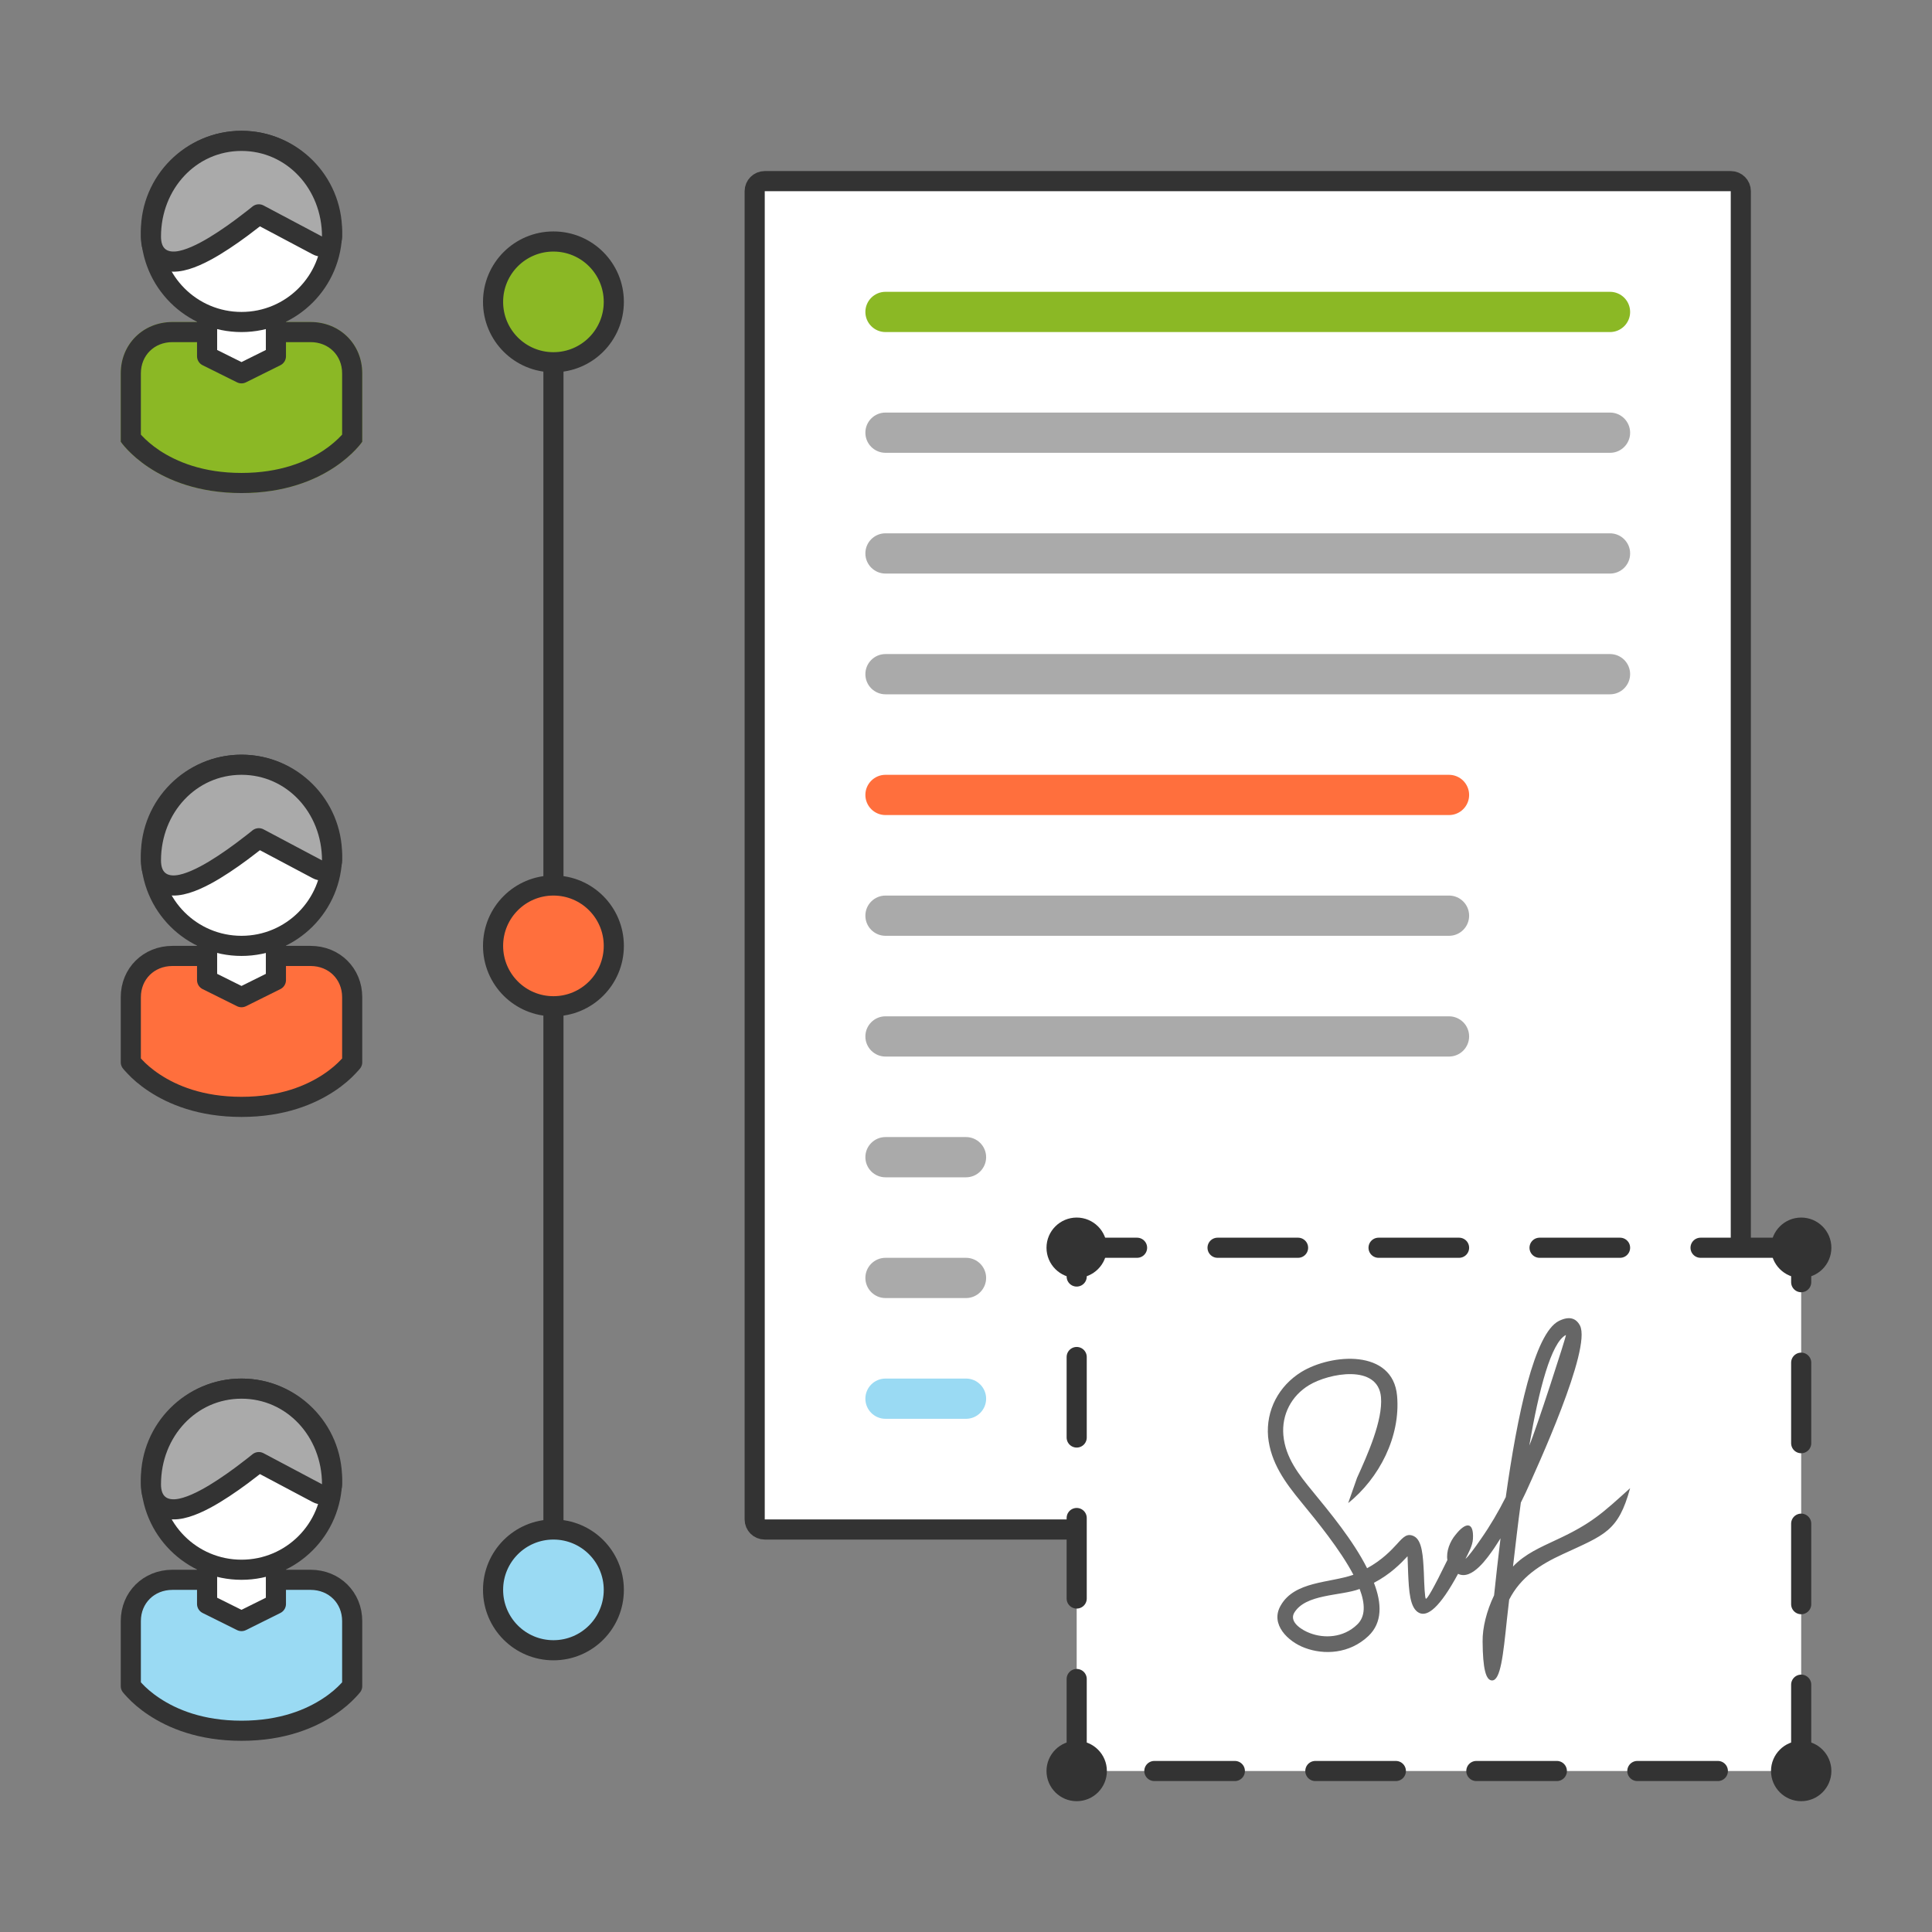 <svg width="96" height="96" viewBox="0 0 96 96" fill="none" xmlns="http://www.w3.org/2000/svg">
<rect x="0" y="0" width="96" height="96" fill="#808080" stroke="none"/>
<path d="M86 9H38C37.724 9 37.5 9.224 37.5 9.5V75.5C37.5 75.776 37.724 76 38 76H86C86.276 76 86.5 75.776 86.5 75.5V9.5C86.5 9.224 86.276 9 86 9Z" fill="white" stroke="#333333"/>
<path d="M15.43 16H8.57C7.11 16 6 17.105 6 18.55V21.95C6 21.95 7.71 24.5 12 24.5C16.29 24.5 18 21.95 18 21.95V18.55C18 17.105 16.89 16 15.43 16Z" fill="#8BB825"/>
<path fill-rule="evenodd" clip-rule="evenodd" d="M15.43 17H8.57C7.66 17 7 17.665 7 18.55V21.596C7.02 21.616 7.04 21.637 7.06 21.659C7.24 21.851 7.53 22.119 7.94 22.391C8.76 22.929 10.07 23.5 12 23.5C13.93 23.5 15.24 22.929 16.06 22.391C16.47 22.119 16.76 21.851 16.94 21.659C16.96 21.637 16.98 21.616 17 21.596V18.55C17 17.665 16.34 17 15.43 17ZM18 21.95V18.55C18 17.105 16.89 16 15.43 16H8.57C7.11 16 6 17.105 6 18.55V21.95C6 21.95 7.71 24.5 12 24.5C16.29 24.5 18 21.95 18 21.95Z" fill="#333333"/>
<path d="M13.71 17.7L12 18.55L10.29 17.7V14.3H13.71V17.7Z" fill="white" stroke="#333333" stroke-miterlimit="10" stroke-linecap="round" stroke-linejoin="round"/>
<path d="M12 16C14.49 16 16.5 13.985 16.5 11.5C16.5 9.015 14.49 7 12 7C9.51 7 7.5 9.015 7.5 11.5C7.5 13.985 9.51 16 12 16Z" fill="white" stroke="#333333" stroke-miterlimit="10" stroke-linecap="round" stroke-linejoin="round"/>
<path d="M15.77 12.195C15.92 12.278 16.11 12.273 16.26 12.182C16.41 12.092 16.5 11.929 16.5 11.754C16.5 9.125 14.54 7 12 7C9.46 7 7.5 9.125 7.5 11.754C7.5 12.124 7.59 12.489 7.87 12.739C8.15 12.987 8.51 13.021 8.8 12.99C9.37 12.93 10.06 12.587 10.66 12.225C11.28 11.849 11.9 11.401 12.35 11.05C12.56 10.894 12.73 10.756 12.86 10.651L15.77 12.195Z" fill="#AAAAAA" stroke="#333333" stroke-linecap="round" stroke-linejoin="round"/>
<path d="M8.57 47.5H15.43C16.61 47.5 17.5 48.385 17.5 49.55V52.782C17.45 52.838 17.39 52.914 17.3 53.004C17.1 53.219 16.78 53.513 16.33 53.808C15.44 54.396 14.04 55 12 55C9.96 55 8.56 54.396 7.67 53.808C7.22 53.513 6.9 53.219 6.7 53.004C6.61 52.914 6.55 52.838 6.5 52.782V49.55C6.5 48.385 7.39 47.5 8.57 47.5Z" fill="#FF6F3D" stroke="#333333" stroke-miterlimit="10" stroke-linecap="round" stroke-linejoin="round"/>
<path d="M13.71 48.7L12 49.55L10.29 48.7V45.3H13.71V48.7Z" fill="white" stroke="#333333" stroke-miterlimit="10" stroke-linecap="round" stroke-linejoin="round"/>
<path d="M12 47C14.49 47 16.5 44.985 16.5 42.5C16.5 40.015 14.49 38 12 38C9.51 38 7.5 40.015 7.5 42.5C7.5 44.985 9.51 47 12 47Z" fill="white" stroke="#333333" stroke-miterlimit="10" stroke-linecap="round" stroke-linejoin="round"/>
<path d="M15.77 43.195C15.92 43.278 16.11 43.273 16.26 43.182C16.41 43.092 16.5 42.929 16.5 42.754C16.5 40.125 14.54 38 12 38C9.46 38 7.5 40.125 7.5 42.754C7.5 43.124 7.59 43.489 7.87 43.739C8.15 43.987 8.51 44.021 8.8 43.99C9.37 43.929 10.06 43.587 10.66 43.225C11.28 42.849 11.9 42.401 12.35 42.05C12.56 41.894 12.73 41.756 12.86 41.651L15.77 43.195Z" fill="#AAAAAA" stroke="#333333" stroke-linecap="round" stroke-linejoin="round"/>
<path d="M8.57 78.5H15.43C16.61 78.5 17.5 79.385 17.5 80.55V83.781C17.45 83.838 17.39 83.914 17.3 84.004C17.1 84.219 16.78 84.513 16.33 84.808C15.44 85.396 14.04 86 12 86C9.96 86 8.56 85.396 7.67 84.808C7.22 84.513 6.9 84.219 6.7 84.004C6.61 83.914 6.55 83.838 6.5 83.781V80.55C6.5 79.385 7.39 78.5 8.57 78.5Z" fill="#9ADAF3" stroke="#333333" stroke-miterlimit="10" stroke-linecap="round" stroke-linejoin="round"/>
<path d="M13.71 79.7L12 80.55L10.29 79.7V76.3H13.71V79.7Z" fill="white" stroke="#333333" stroke-miterlimit="10" stroke-linecap="round" stroke-linejoin="round"/>
<path d="M12 78C14.49 78 16.5 75.985 16.5 73.5C16.5 71.015 14.49 69 12 69C9.51 69 7.5 71.015 7.5 73.5C7.5 75.985 9.51 78 12 78Z" fill="white" stroke="#333333" stroke-miterlimit="10" stroke-linecap="round" stroke-linejoin="round"/>
<path d="M15.77 74.195C15.92 74.278 16.11 74.273 16.26 74.183C16.41 74.092 16.5 73.929 16.5 73.754C16.5 71.125 14.54 69 12 69C9.46 69 7.5 71.125 7.5 73.754C7.5 74.124 7.59 74.489 7.87 74.739C8.15 74.987 8.51 75.021 8.8 74.99C9.37 74.93 10.06 74.587 10.66 74.225C11.28 73.849 11.9 73.401 12.35 73.05C12.56 72.894 12.73 72.756 12.86 72.651L15.77 74.195Z" fill="#AAAAAA" stroke="#333333" stroke-linecap="round" stroke-linejoin="round"/>
<path d="M27.5 15.5V79.5" stroke="#333333"/>
<path d="M27.5 12C29.16 12 30.5 13.343 30.5 15C30.5 16.657 29.16 18 27.5 18C25.84 18 24.5 16.657 24.5 15C24.5 13.343 25.84 12 27.5 12Z" fill="#8BB825" stroke="#333333"/>
<path d="M27.5 44C29.16 44 30.5 45.343 30.5 47C30.5 48.657 29.16 50 27.5 50C25.84 50 24.5 48.657 24.5 47C24.5 45.343 25.84 44 27.5 44Z" fill="#FF6F3D" stroke="#333333"/>
<path d="M27.5 76C29.16 76 30.5 77.343 30.5 79C30.5 80.657 29.16 82 27.5 82C25.84 82 24.5 80.657 24.5 79C24.5 77.343 25.84 76 27.5 76Z" fill="#9ADAF3" stroke="#333333"/>
<path d="M88.5 62H54.5C53.948 62 53.5 62.448 53.5 63V87C53.5 87.552 53.948 88 54.5 88H88.5C89.052 88 89.5 87.552 89.5 87V63C89.5 62.448 89.052 62 88.5 62Z" fill="white" stroke="#333333" stroke-linecap="round" stroke-linejoin="round" stroke-dasharray="4 4"/>
<path fill-rule="evenodd" clip-rule="evenodd" d="M67.43 73.435C67.94 72.31 68.72 70.582 68.62 69.42C68.47 67.766 66.03 68.232 65.05 68.825C64.17 69.355 63.68 70.291 63.77 71.316C63.87 72.434 64.55 73.286 65.23 74.113C66.06 75.126 67.24 76.548 67.93 77.924C68.68 77.515 69.14 77.022 69.42 76.716C69.73 76.372 69.92 76.167 70.26 76.335C70.67 76.539 70.71 77.329 70.75 78.138C70.77 78.76 70.8 79.411 70.85 79.439C70.91 79.466 71.2 78.993 71.92 77.515C71.85 77.094 72.05 76.588 72.32 76.269C72.82 75.628 73.24 75.591 73.19 76.465C73.17 76.814 72.97 77.149 72.82 77.459C72.95 77.357 73.26 76.948 73.59 76.465C74.05 75.808 74.46 75.107 74.82 74.392C75.39 70.331 76.24 66.251 77.46 65.637C77.97 65.386 78.31 65.489 78.51 65.87C79.09 67.022 76.35 72.979 75.81 74.169L75.57 74.662C75.42 75.74 75.3 76.827 75.18 77.84C75.78 77.209 76.55 76.884 77.32 76.52C79.09 75.703 79.64 75.173 81 73.946C80.41 76.102 79.74 76.26 77.65 77.227C76.54 77.737 75.56 78.363 74.99 79.485L74.88 80.452C74.69 82.273 74.56 83.5 74.14 83.5C73.83 83.5 73.68 82.915 73.67 81.567C73.66 80.879 73.87 80.043 74.24 79.271C74.33 78.398 74.44 77.44 74.56 76.437C74.46 76.604 74.35 76.762 74.25 76.92C73.94 77.365 73.15 78.549 72.45 78.203C71.53 79.903 70.93 80.34 70.52 80.145C70.05 79.922 70.01 79.039 69.97 78.184L69.94 77.329C69.61 77.682 69.09 78.221 68.27 78.649C68.67 79.68 68.69 80.628 68 81.288C67.05 82.19 65.78 82.236 64.84 81.883C64.01 81.58 63.09 80.707 63.64 79.773C64.33 78.558 66.08 78.661 67.25 78.249C66.59 76.994 65.44 75.591 64.64 74.615C63.85 73.652 63.14 72.68 63.01 71.39C62.9 70.07 63.54 68.869 64.66 68.174C66.17 67.252 69.21 67.024 69.42 69.355C69.6 71.39 68.53 73.453 66.99 74.689L67.43 73.435ZM67.43 80.73C67.86 80.331 67.84 79.689 67.56 78.955C66.6 79.313 64.86 79.189 64.3 80.154C64.05 80.626 64.74 81.021 65.09 81.149C65.79 81.418 66.74 81.39 67.43 80.73ZM75.99 71.827C76.3 71.118 77.86 66.318 77.81 66.334C77.08 66.706 76.47 69.02 75.99 71.827Z" fill="#666666"/>
<path d="M53.5 63.5C54.328 63.5 55 62.828 55 62C55 61.172 54.328 60.5 53.5 60.5C52.672 60.5 52 61.172 52 62C52 62.828 52.672 63.5 53.5 63.5Z" fill="#333333"/>
<path d="M53.5 89.5C54.328 89.5 55 88.828 55 88C55 87.172 54.328 86.5 53.5 86.5C52.672 86.5 52 87.172 52 88C52 88.828 52.672 89.5 53.5 89.5Z" fill="#333333"/>
<path d="M89.5 63.5C90.328 63.5 91 62.828 91 62C91 61.172 90.328 60.5 89.5 60.5C88.672 60.5 88 61.172 88 62C88 62.828 88.672 63.5 89.5 63.5Z" fill="#333333"/>
<path d="M89.5 89.5C90.328 89.5 91 88.828 91 88C91 87.172 90.328 86.5 89.5 86.5C88.672 86.5 88 87.172 88 88C88 88.828 88.672 89.5 89.5 89.5Z" fill="#333333"/>
<path d="M80 14.5H44C43.448 14.5 43 14.948 43 15.5C43 16.052 43.448 16.5 44 16.5H80C80.552 16.5 81 16.052 81 15.5C81 14.948 80.552 14.5 80 14.5Z" fill="#8BB825"/>
<path d="M80 20.5H44C43.448 20.5 43 20.948 43 21.5C43 22.052 43.448 22.5 44 22.5H80C80.552 22.5 81 22.052 81 21.5C81 20.948 80.552 20.5 80 20.5Z" fill="#AAAAAA"/>
<path d="M80 26.5H44C43.448 26.5 43 26.948 43 27.5C43 28.052 43.448 28.5 44 28.5H80C80.552 28.5 81 28.052 81 27.5C81 26.948 80.552 26.5 80 26.5Z" fill="#AAAAAA"/>
<path d="M80 32.5H44C43.448 32.5 43 32.948 43 33.5C43 34.052 43.448 34.5 44 34.5H80C80.552 34.5 81 34.052 81 33.5C81 32.948 80.552 32.5 80 32.5Z" fill="#AAAAAA"/>
<path d="M72 38.5H44C43.448 38.5 43 38.948 43 39.5C43 40.052 43.448 40.5 44 40.5H72C72.552 40.5 73 40.052 73 39.5C73 38.948 72.552 38.5 72 38.5Z" fill="#FF6F3D"/>
<path d="M72 44.5H44C43.448 44.5 43 44.948 43 45.5C43 46.052 43.448 46.5 44 46.5H72C72.552 46.5 73 46.052 73 45.5C73 44.948 72.552 44.5 72 44.5Z" fill="#AAAAAA"/>
<path d="M72 50.5H44C43.448 50.5 43 50.948 43 51.5C43 52.052 43.448 52.5 44 52.5H72C72.552 52.5 73 52.052 73 51.5C73 50.948 72.552 50.5 72 50.5Z" fill="#AAAAAA"/>
<path d="M48 56.5H44C43.448 56.5 43 56.948 43 57.5C43 58.052 43.448 58.5 44 58.5H48C48.552 58.5 49 58.052 49 57.5C49 56.948 48.552 56.5 48 56.5Z" fill="#AAAAAA"/>
<path d="M48 62.5H44C43.448 62.5 43 62.948 43 63.5C43 64.052 43.448 64.5 44 64.5H48C48.552 64.5 49 64.052 49 63.5C49 62.948 48.552 62.5 48 62.5Z" fill="#AAAAAA"/>
<path d="M48 68.5H44C43.448 68.5 43 68.948 43 69.5C43 70.052 43.448 70.5 44 70.5H48C48.552 70.5 49 70.052 49 69.5C49 68.948 48.552 68.5 48 68.5Z" fill="#9ADAF3"/>
</svg>

